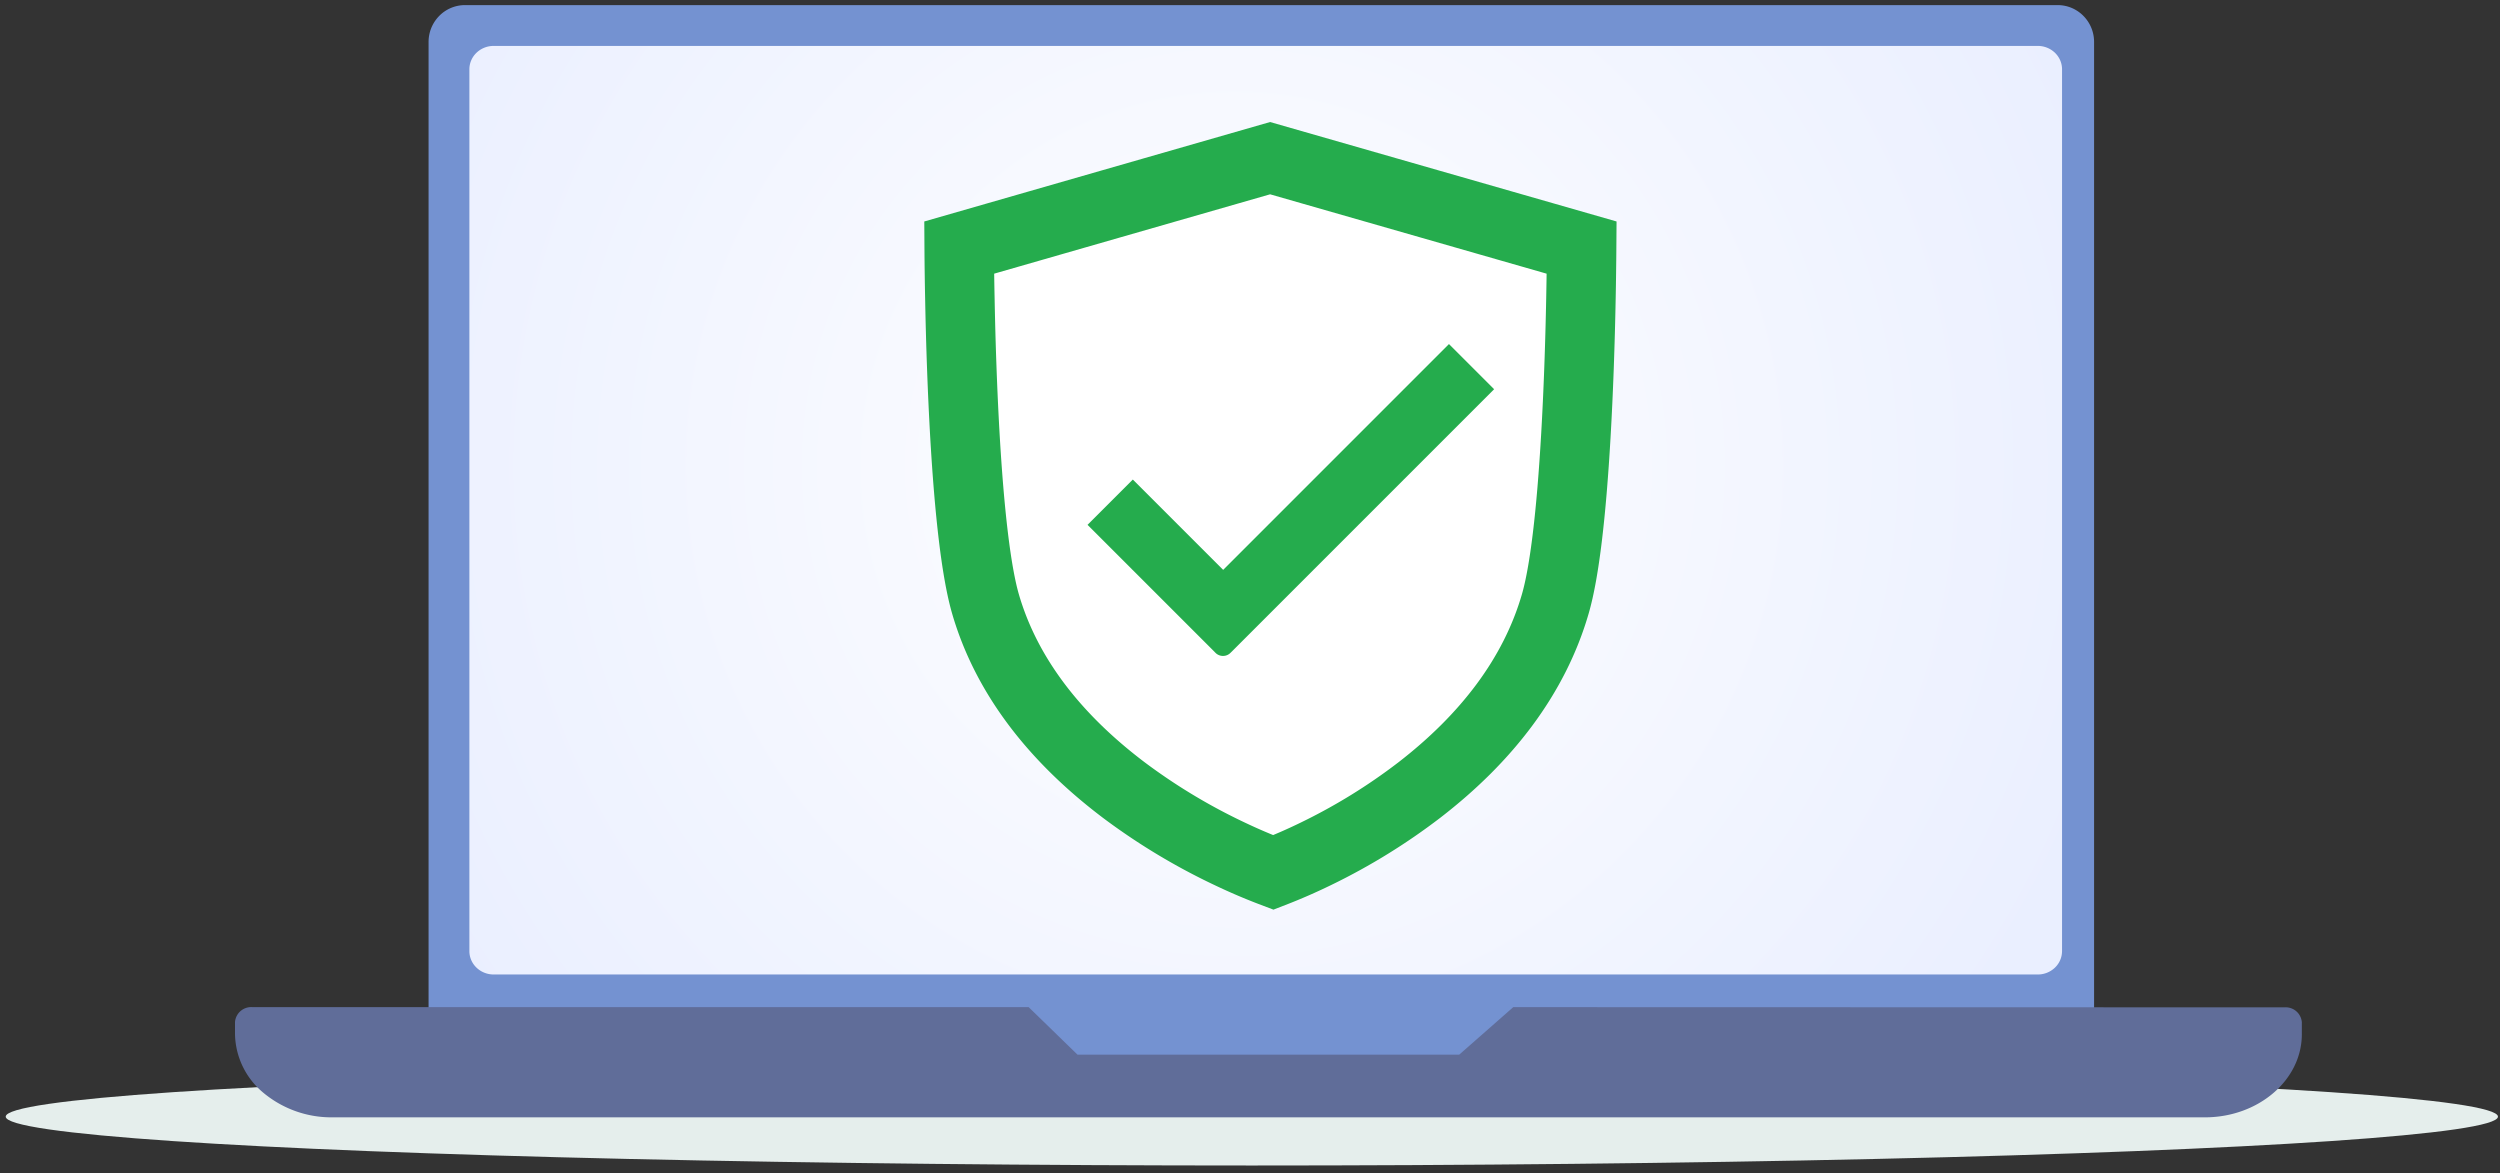 <svg xmlns="http://www.w3.org/2000/svg" width="245" height="115"><rect width="100%" height="100%" fill="#333333" stroke="none"/><defs><radialGradient id="a" cx="48.019%" cy="45.235%" r="100%" fx="48.019%" fy="45.235%" gradientTransform="matrix(0 1 -.583 0 .744 -.028)"><stop offset="0%" stop-color="#FFF"/><stop offset="100%" stop-color="#EAEFFF"/></radialGradient></defs><g fill="none"><g transform="translate(0 .5)"><ellipse cx="122.68" cy="108.93" fill="#E5EEEC" rx="122.12" ry="4.79"/><path fill="#7492D1" d="M45.57 0h156.08c1.972 0 3.57 1.618 3.57 3.614v95.772c0 1.996-1.598 3.614-3.57 3.614H45.57c-1.972 0-3.57-1.618-3.57-3.614V3.644a3.637 3.637 0 0 1 1.035-2.575A3.543 3.543 0 0 1 45.57 0z"/><path fill="url(#a)" d="M48.38 4h151.31a2.431 2.431 0 0 1 1.69.667c.448.43.7 1.014.7 1.623v86.42a2.25 2.25 0 0 1-.7 1.623 2.431 2.431 0 0 1-1.69.667H48.38C47.066 95 46 93.975 46 92.71V6.29C46 5.025 47.066 4 48.38 4z"/><path d="M94 23.763c.01 1.65.033 3.3.067 4.95.086 4.614.25 9.218.497 13.517.44 7.554 1.107 13.316 2.013 16.45 2.068 7.118 6.872 13.208 13.615 18.29a60.141 60.141 0 0 0 10.316 6.204c1.4.668 2.826 1.277 4.276 1.826a54.092 54.092 0 0 0 4.19-1.833 58.795 58.795 0 0 0 10.126-6.246c6.567-5.071 11.261-11.146 13.32-18.244.909-3.131 1.577-8.893 2.013-16.45.25-4.296.411-8.903.5-13.513.032-1.65.055-3.3.067-4.951l-14.92-4.283L124.47 15l-15.58 4.48L94 23.763z" fill="#FFF" stroke="#25AC4D" stroke-width="6.808"/><path fill="#606D99" d="m148.3 98.2-5.3 4.66h-37.4l-4.79-4.66H24.73a1.59 1.59 0 0 0-1.7 1.46v1.17a7.643 7.643 0 0 0 2.79 5.77 10.421 10.421 0 0 0 6.73 2.4h183.52c5.25 0 9.51-3.65 9.51-8.15v-1.17a1.59 1.59 0 0 0-1.7-1.46l-75.58-.02z"/></g><path fill="#25AC4D" d="m146.423 38.144-4.425-4.426-22.128 22.13-8.853-8.852-4.44 4.44 12.54 12.54a1.04 1.04 0 0 0 1.474 0l25.832-25.832z"/></g></svg>